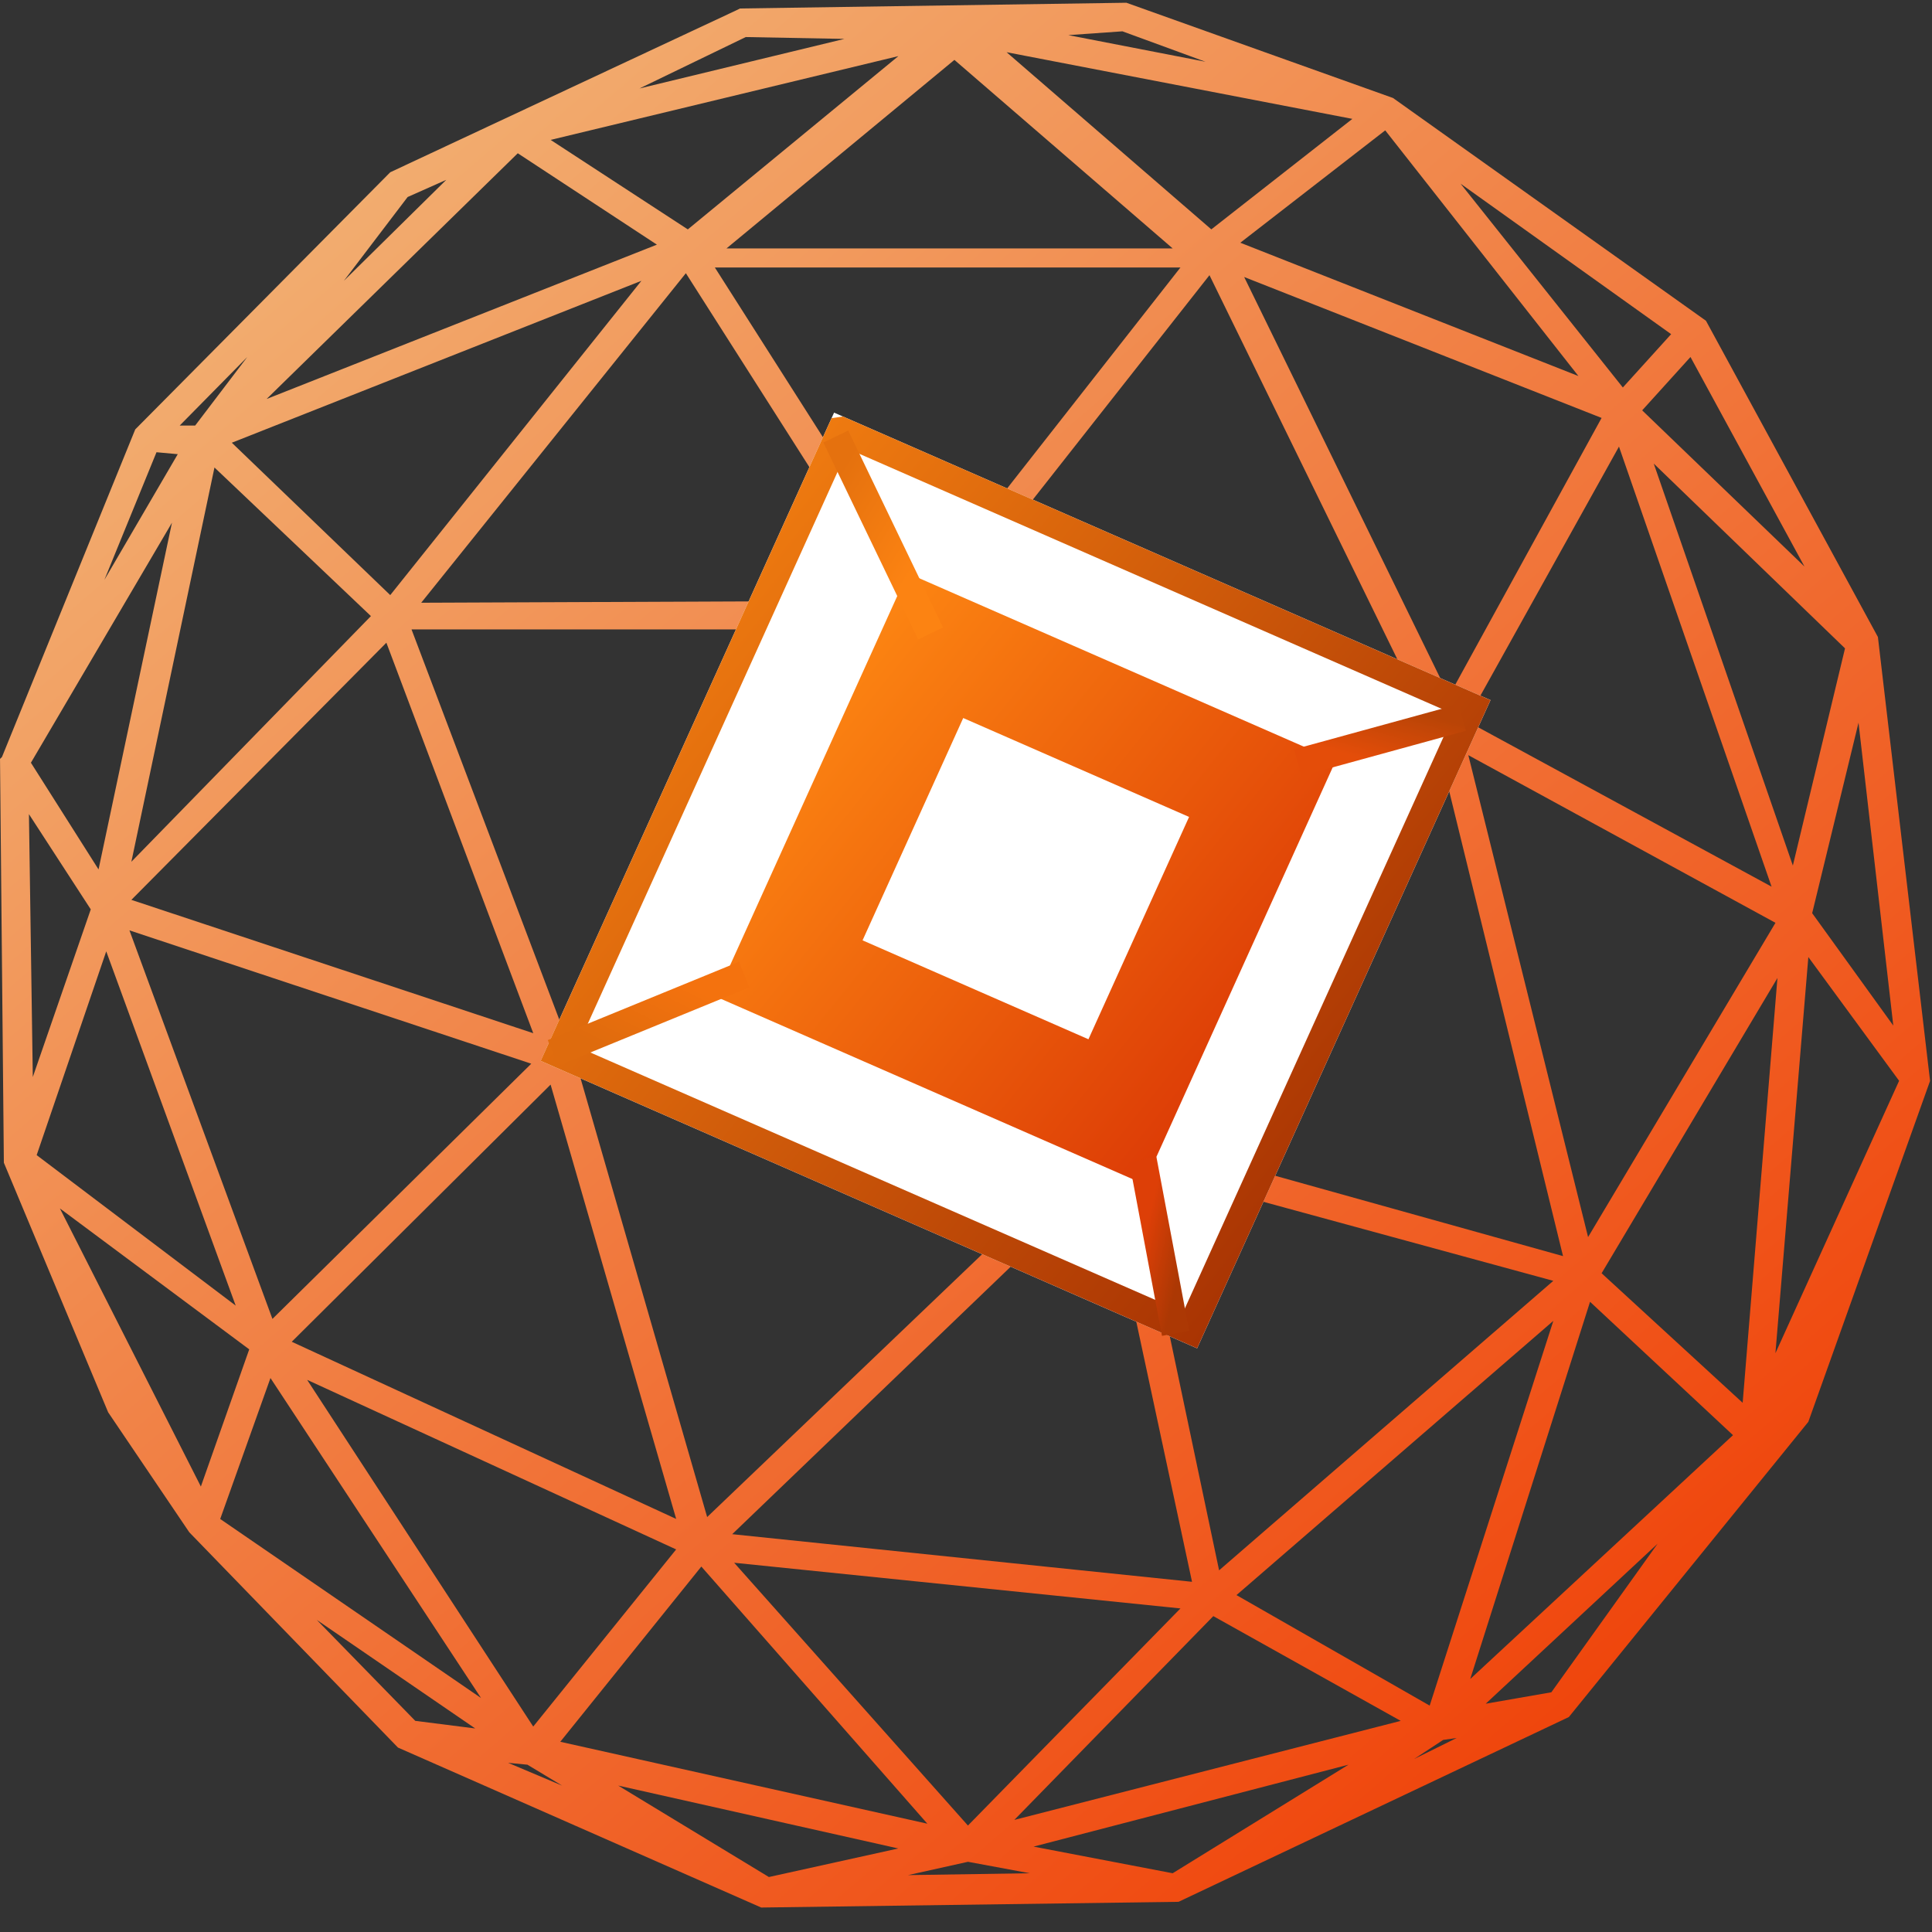 <svg xmlns="http://www.w3.org/2000/svg" xmlns:xlink="http://www.w3.org/1999/xlink" width="90" height="90" viewBox="0 0 90 90">
    <rect x="0" y="0" width="90" height="90" fill="#333333" stroke="none"/>
    <defs>
        <linearGradient id="a" x1="0%" x2="89.258%" y1="0%" y2="100%">
            <stop offset="0%" stop-color="#F3C082"/>
            <stop offset="100%" stop-color="#EF3900"/>
        </linearGradient>
        <linearGradient id="c" x1="1.848%" x2="98.838%" y1="1.83%" y2="97.869%">
            <stop offset="0%" stop-color="#FF8B13"/>
            <stop offset="100%" stop-color="#982300"/>
        </linearGradient>
        <path id="b" d="M41.179 18.457l29.012 16.514-16.75 28.604L24.43 47.061z"/>
        <linearGradient id="d" x1="1.848%" x2="98.838%" y1="1.83%" y2="97.869%">
            <stop offset="0%" stop-color="#FF8B13"/>
            <stop offset="100%" stop-color="#DA3605"/>
        </linearGradient>
        <linearGradient id="e" x1="100%" x2="18.922%" y1="0%" y2="81.078%">
            <stop offset="0%" stop-color="#B94406"/>
            <stop offset="100%" stop-color="#E44D09"/>
        </linearGradient>
        <linearGradient id="f" x1="90.247%" x2="29.1%" y1="93.797%" y2="16.244%">
            <stop offset="0%" stop-color="#AC3804"/>
            <stop offset="100%" stop-color="#DD3F07"/>
        </linearGradient>
        <linearGradient id="g" x1="72.606%" x2="10.935%" y1="80.674%" y2="2.881%">
            <stop offset="0%" stop-color="#FC8312"/>
            <stop offset="100%" stop-color="#E5710E"/>
        </linearGradient>
        <linearGradient id="h" x1="5.686%" x2="81.728%" y1="79.843%" y2="17.363%">
            <stop offset="0%" stop-color="#DF6B0D"/>
            <stop offset="100%" stop-color="#F4720E"/>
        </linearGradient>
    </defs>
    <g fill="none" fill-rule="evenodd">
        <path fill="url(#a)" fill-rule="nonzero" d="M87.48 29.673l-8.01-14.731L64.892 4.565 52.471.128l-18 .267-.18.09L18.18 8.024 6.3 20.003.092 35.263l-.091.09.179 18.811L5.038 65.79l3.78 5.59 9.72 10.028L35.46 88.86l19.442-.266 18.18-8.607 11.157-13.753 5.671-15.882-2.43-20.679zM50.85 52.567l-23.579-3.816 15.48-18.724 8.1 22.54zm-6.841-22.98l22.229 4.704-14.13 17.746-8.1-22.45zm8.82 24.755l19.53 5.324L56.79 73.152l-3.962-18.81zm2.7 19.344l-21.42-2.218 17.37-16.683 4.05 18.901zM53.1 53.011l14.042-17.656 5.67 23.16L53.1 53.012zm-8.908-24.755l12.15-15.437L66.15 32.87l-21.958-4.614zm-2.7 1.064l-15.3 18.543L19.17 29.32h22.32zM19.62 28.08L31.95 12.727l9.72 15.26-22.05.091zm30.87 25.819L32.942 70.67l-5.94-20.585 23.49 3.813zm4.5 21.028l-9.9 10.114L34.2 72.799l20.791 2.128zM72.36 61.531L66.6 79.454l-9-5.148L72.36 61.531zM68.4 35.178l14.308 7.81-8.729 14.64-5.579-22.45zM57.958 12.904l16.65 6.565L67.5 32.426l-9.542-19.522zM43.02 27.722L33.3 12.46H54.99l-11.97 15.26zM30.6 11.397l-18.18 7.189L24.12 7.14l6.48 4.256zm-4.95-4.88l16.2-3.903-9.809 8.072-6.392-4.17zm4.229 6.564l-11.7 14.641-7.38-7.098 19.08-7.543zm-5.038 35.05L6.12 41.919 17.999 29.94l6.842 18.19zm-.092 1.42L12.691 61.44 6.03 43.34l18.72 6.212zm.9.975l5.85 20.232-17.908-8.253 12.058-11.98zM43.2 84.955l-17.1-3.816 6.571-8.163L43.2 84.955zm13.321-9.67l8.73 4.88-18 4.613 9.27-9.493zm17.55-14.641l6.659 6.211L68.49 78.214l5.58-17.57zm.538-1.331l8.191-13.754-1.62 19.789-6.571-6.035zm-6.3-25.732l7.109-12.776 7.108 20.499-14.217-7.723zM57.779 11.307l6.75-5.234 9 11.445-15.75-6.211zm-23.938.267L44.46 2.79l10.168 8.783H33.841zm5.488-9.76L29.79 4.121l4.95-2.395 4.588.086zM20.79 8.377l-4.771 4.704 2.97-3.903 1.8-.8zM17.279 28.7L6.12 40.144l3.871-18.366 7.288 6.922zm-6.3 32.12L1.708 53.81l3.241-9.493 6.03 16.502zM2.79 56.293l8.82 6.565-2.253 6.391L2.79 56.293zm28.708 15.885L24.84 80.43 14.308 64.279l17.19 7.899zm10.35 13.93l-6.03 1.331-7.02-4.26 13.05 2.93zm20.97-3.902l-8.191 5.057-6.48-1.241 14.671-3.816zm14.4-10.295l-4.95 6.922-3.058.533 8.008-7.455zm7.02-27.33l4.23 5.767-5.762 12.69L84.24 44.58zm.18-2.042l2.159-8.873 1.62 14.11-3.779-5.237zm-.9-2.218l-6.48-18.725 8.91 8.607-2.43 10.118zM68.04 8.557l9.808 7.009-2.25 2.485-7.558-9.494zm-11.612 2.128L46.89 2.432l16.108 3.106-6.57 5.147zM9.09 19.825h-.72l3.15-3.195-2.43 3.196zm-4.5 20.676l-3.15-4.97 6.571-11.182L4.591 40.5zm-.362 1.861l-2.7 7.81-.18-12.246 2.88 4.436zm8.37 21.83L22.408 79.1l-12.15-8.34 2.342-6.568zM24.57 82.206l1.62.977-2.52-1.064.9.087zm20.52 4.523l2.88.534-5.67.087 2.79-.62zm22.139-5.677l.629-.09-1.98.977 1.35-.887zm15.929-15.619l.18-.444-.18.444zm.9-39.042l-7.559-7.275 2.25-2.486 5.309 9.76zm-27.9-23.514l-6.392-1.241 2.521-.177 3.87 1.418zM7.29 21.067l.991.09-3.42 5.858 2.429-5.948zm7.467 54.394l7.38 5.057-2.792-.354-4.588-4.703z"/>
        <g transform="rotate(-6 47.31 41.016)">
            <use fill="#FFF" xlink:href="#b"/>
            <path stroke="url(#c)" stroke-width="1.286" d="M41.413 19.33l-16.1 27.494 27.894 15.878 16.1-27.494L41.414 19.33z"/>
        </g>
        <path fill="#FFF" stroke="url(#d)" stroke-width="5.143" d="M44.733 29.693l14.452 8.226-8.344 14.249-14.453-8.227z" transform="rotate(-6 47.787 40.93)"/>
        <path stroke="url(#e)" stroke-linecap="square" stroke-width="1.286" d="M61.071 35.357l6.429-1.765"/>
        <path stroke="url(#f)" stroke-linecap="square" stroke-width="1.286" d="M53.357 54.643l1.286 6.836"/>
        <path stroke="url(#g)" stroke-linecap="square" stroke-width="1.286" d="M43.071 28.929l-3.857-8.014"/>
        <path stroke="url(#h)" stroke-linecap="square" stroke-width="1.286" d="M34.071 45.643l-7.714 3.16"/>
    </g>
</svg>

